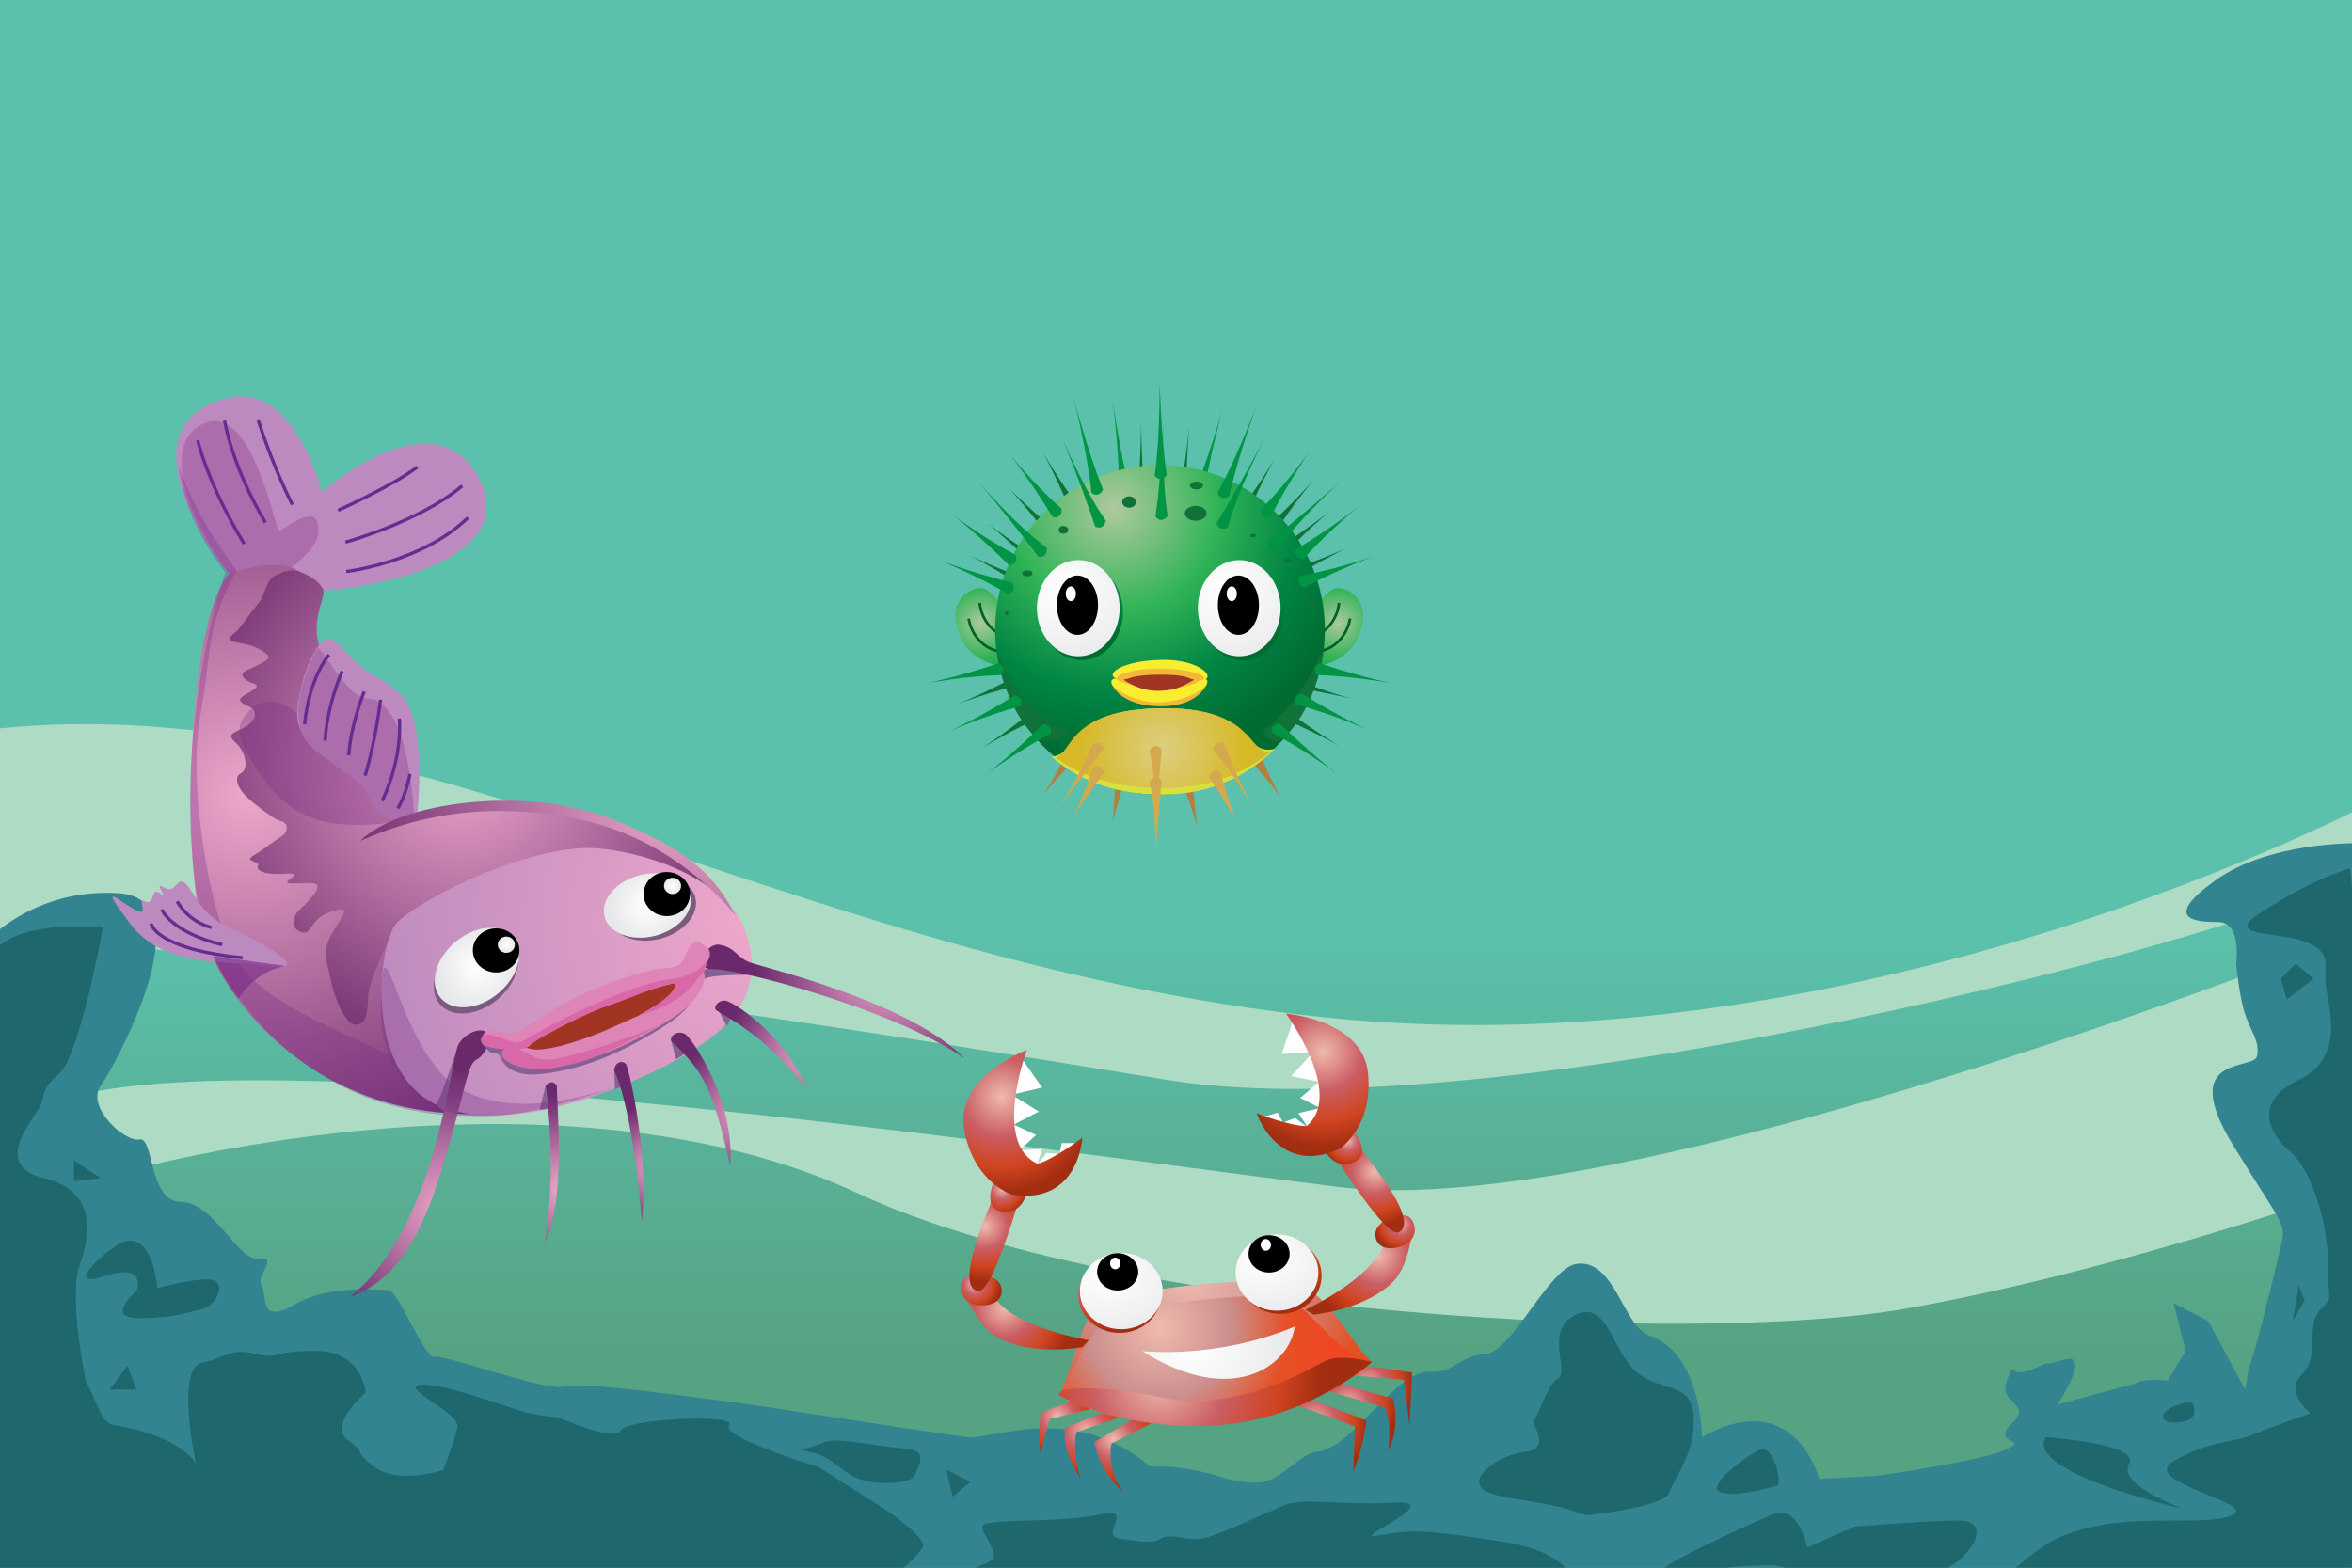 <?xml version="1.0" encoding="iso-8859-1"?>
<!-- Generator: Adobe Illustrator 16.0.0, SVG Export Plug-In . SVG Version: 6.00 Build 0)  -->
<!DOCTYPE svg PUBLIC "-//W3C//DTD SVG 1.1//EN" "http://www.w3.org/Graphics/SVG/1.1/DTD/svg11.dtd">
<svg version="1.1" xmlns="http://www.w3.org/2000/svg" xmlns:xlink="http://www.w3.org/1999/xlink" x="0px" y="0px" width="1440px"
	 height="960px" viewBox="0 0 1440 960" enable-background="new 0 0 1440 960" xml:space="preserve">
<rect x="0" y="0" width="1440" height="960" fill="#333333" stroke="none"/>
<g id="SEA">
	<linearGradient id="SVGID_1_" gradientUnits="userSpaceOnUse" x1="720.019" y1="572.829" x2="720.019" y2="824.854">
		<stop  offset="0" style="stop-color:#5BC0AC"/>
		<stop  offset="1" style="stop-color:#56A384"/>
	</linearGradient>
	<rect x="-1.692" y="-0.586" fill="url(#SVGID_1_)" width="1443.423" height="966.393"/>
	<path fill="#AEDBC3" d="M-22.219,588.352c92.997-30.999,525.162,38.292,736.683,72.938
		c211.522,34.645,723.008-102.115,747.623-136.76c24.613-34.646-7.295-34.646-7.295-34.646s-311.813,167.758-643.685,133.114
		c-331.87-34.646-568.925-209.7-827.856-175.053C-275.681,482.589-22.219,588.352-22.219,588.352z"/>
	<path fill="#AEDBC3" d="M-7.63,743.347c123.996-47.412,368.34-89.352,532.453-12.765c164.112,76.585,514.219,92.996,640.038,71.115
		c125.819-21.882,266.228-71.115,266.228-71.115V575.586c0,0-433.988,173.231-610.863,151.35S118.188,626.639,23.368,679.523
		C-71.452,732.406-7.63,743.347-7.63,743.347z"/>
</g>
<g id="CORAL__x2F__ROCKS">
	<path fill="#338491" d="M1443.001,516.333c0,0-53.854-0.921-86.677,22.781c-32.822,23.706-12.768,25.53,1.822,25.53
		c14.589,0,10.94,25.528,10.94,25.528s1.822,20.057,5.471,30.997c3.648,10.942,9.118,16.412,7.294,25.531
		c-1.824,9.116-49.23-1.824-14.587,54.704c34.646,56.525,32.823,45.585,27.353,69.291s-12.766,51.058-12.766,51.058l-5.47,18.232
		l-1.824,10.941L1352,809l-21.206-10.951l7.294,29.176l-10.94,18.233c0,0-14.587-1.822-20.057,1.824l-47.412,12.765
		c0,0,21.884-32.822,3.648-27.352s-1.824-1.821-18.235,5.471c-16.412,7.292-10.941-7.299-16.412,7.292
		c-5.47,14.589,15.812,13.366,3.646,25.529c-14.587,14.587,10.941,9.12-3.646,16.412c-14.586,7.292-80.23,16.411-80.23,16.411
		l-34.647,1.821c0,0-14.802-57.632-71.802-25.632c0,0,0-51-32-62c-16.359-5.623-21.295-47.646-45-44
		c-16.594,2.553-39.662,53.827-55,55c-16.611,1.271-20.323,12.095-34,11c-21.5-1.721-47.422,47.146-70,49
		c-9.968,0.818-21.344,17.844-35.016,18.768c-21.021,1.42-30.792-10.352-66.984-9.768c-47-40-97.122-16.07-111.711-17.896
		C577.702,878.279,531,871,531,871s-65.414-10.176-80-12c-14.587-1.825-96.881-13.646-106-10c-9.12,3.646-73.64-19.95-79.111-18.129
		C260.418,832.693,243.47,790,238,790s-36.119-3.763-58,9c-21.882,12.763-16.225-6.422-19.874-11.893
		c-3.646-5.471,10.943-18.235-1.822-16.411s-27.352-34.646-47.412-34.646c-20.058,0-16.412-40.115-25.528-38.293
		c-9.116,1.824-32.822-20.055-23.705-32.823C70.778,652.171,125.882,550.646,73,547c-52.881-3.646-83,31-83,31
		s13.309,68.701,7.839,75.993c-5.471,7.295,0,311.813,0,311.813h1438.717L1443.001,516.333z"/>
	<path fill="#1D676D" d="M-5.807,612.054C-26,558,63,568,63,568s-14.104,78.701-26.869,89.642
		c-12.764,10.94-7.293,12.763-12.764,21.882c-5.471,9.117-27.351,34.645,3.647,41.938c30.998,7.296,29.176,32.82,21.882,52.88
		c-7.295,20.061,3.646,71.116,3.646,71.116c9.118,18.234,9.252,25.788,18.235,27.352c41.939,7.294,49.233,23.706,49.233,23.706
		s-12.765-58.354,3.646-62c16.412-3.645,16.412-9.118,32.823-5.47c16.411,3.649,7.295-1.821,36.468-1.821
		c29.177,0,31.001,25.528,31.001,25.528s-23.703,20.059-10.941,29.177c12.763,9.115,1.824,5.47,16.412,16.41
		c14.586,10.941,41.938,1.822,41.938,1.822S278.178,883.116,280,874c1.821-9.116-35.765-24.176-23-26
		c12.766-1.825,57.708,15.176,65,17c7.292,1.825,20,3,20,3s34.354,15.291,38,8c3.646-7.293,71.882-10.485,66.412-3.19
		c-5.471,7.294,54.704,25.53,54.704,25.53l40.117,25.527c0,0,27.353,18.236,23.703,23.706c-3.646,5.471-20.057,23.703-30.998,20.058
		c-10.94-3.646-536.1-1.824-536.1-1.824L-5.807,612.054z"/>
	<path fill="#1D676D" d="M78.072,759.755c-9.062,1.007-41.94,30.999-14.588,21.882c27.352-9.116,20.059,9.117,20.059,9.117
		s-20.059,16.41,1.823,16.41s29.176-3.648,38.292-5.47c9.117-1.821,16.412-18.232,3.646-18.232c-12.762,0-30.998,5.47-30.998,5.47
		S94.481,757.931,78.072,759.755z"/>
	<polygon fill="#1D676D" points="45.249,710.521 45.249,723.287 61.661,721.462 	"/>
	<polygon fill="#1D676D" points="78.072,836.34 67.131,850.928 83.542,850.928 	"/>
	<path fill="#1D676D" d="M1084.625,927.514c-34.351,15.268-87.523,40.12-61.996,36.471c25.528-3.648,47.407-5.47,61.996-5.47
		c14.59,0,21.376,15.131,52.375,11.485c30.997-3.646,31.503,1.276,51.562-7.84c20.061-9.116,30.999-30.998,10.941-30.998
		s-63.819,3.646-63.819,3.646l-29.177,12.766C1106.508,947.573,1101.037,920.219,1084.625,927.514z"/>
	<path fill="#1D676D" d="M1219.564,971.276c23.703-16.41,29.174-29.173,61.995-36.469c32.823-7.294,71.119-0.002,85.705-7.294
		c14.587-7.293-58.353-20.06-36.471-32.822c21.882-12.762,36.469-10.941,49.233-16.412c12.766-5.47,34.647-12.762,34.647-12.762
		s-16.411-12.765-5.471-23.706c10.94-10.94,3.646-27.35,9.116-36.469c5.471-9.118,9.119-5.47,7.295-18.235s1.822-7.292-1.824-30.998
		c-3.646-23.707-12.766-43.764-21.881-51.059c-9.117-7.294-25.531-29.177,5.47-43.763c31-14.587,16.411-49.234,16.411-60.175
		s0-10.94,0-10.94s0,25.527,0,0c0-25.528-71.112-10.944-40.115-30.998c30.999-20.061,49.234-25.53,54.704-27.353
		c5.472-1.824,7.292,437.633,7.292,437.633L1219.564,971.276z"/>
	<path fill="#1D676D" d="M1252.387,880.104c0,0,58.348,3.646,51.056,16.412s32.821,27.352,32.821,27.352
		S1239.624,901.986,1252.387,880.104z"/>
	<path fill="#1D676D" d="M1341.734,858.223c-21.881,3.646-21.879,14.589-7.292,12.765
		C1349.03,869.163,1341.734,858.223,1341.734,858.223z"/>
	<polygon fill="#1D676D" points="1407.38,787.107 1403.734,808.989 1411.028,796.225 	"/>
	<polygon fill="#1D676D" points="1396.439,599.289 1400.088,612.054 1416.499,599.289 1405.559,590.173 	"/>
	<path fill="#1D676D" d="M973.396,969.455c-18.236-3.648-9.117-18.237-54.705-25.531c-45.587-7.291-54.707-7.291-74.764-3.645
		c-20.057,3.645,43.766-21.88,9.119-20.059c-34.646,1.822-54.704-3.648-67.47,1.822c-12.765,5.471-40.117,18.239-49.233,20.061
		c-9.116,1.82-20.057-3.646-25.528,0c-5.47,3.646-12.768,1.824-25.53,0s10.943-20.061-12.762-14.59
		c-23.706,5.47-71.115,1.824-71.115,7.294c0,5.472,12.762,18.236,3.646,21.883c-9.117,3.646-45.588,20.057-45.588,20.057
		L973.396,969.455z"/>
	<polygon fill="#1D676D" points="579.526,900.162 583.172,916.572 594.113,907.456 	"/>
	<path fill="#1D676D" d="M505,883c-15.733,6.743-21,3-6,7s18,17,39,18s22-4,23-7s8-13-7-14S512,880,505,883z"/>
	<path fill="#1D676D" d="M971,928c-24-10-54-9-63-16s9-21,26-23s2-19,5-20s8-21,15-25s-9-30,11-39s22,24,38,36s33,5,34,27
		s-12,37-15,46S971,928,971,928z"/>
	<path fill="#1D676D" d="M1077,888c-5.872,2.349-35,23-23,26s31-4,34-4S1087,884,1077,888z"/>
</g>
<g id="PABLO">
	<g>
		<path fill="#107139" d="M627.369,411.188c-20.905,11.749-41.358,20.142-41.358,20.142s20.248-8.047,44.271-13.305
			C630.281,418.025,633.579,413.245,627.369,411.188z"/>
		<path fill="#107139" d="M637.663,430.899c-18.319,15.475-36.829,27.564-36.829,27.564s18.372-11.712,40.976-21.399
			C641.81,437.064,644.149,431.751,637.663,430.899z"/>
		<path fill="#107139" d="M778.672,437.109c22.238,8.97,41.576,19.686,41.576,19.686s-18.939-10.773-38.062-26.234
			C782.186,430.561,776.393,430.974,778.672,437.109z"/>
		<path fill="#107139" d="M782.844,419.655c23.795,2.968,45.236,8.373,45.236,8.373s-21.07-5.562-43.518-15.604
			C784.562,412.424,779.07,414.309,782.844,419.655z"/>
		<path fill="#B27F3E" d="M654.608,458.123c-10.72,21.453-15.622,27.988-15.622,27.988s4.927-6.14,21.863-23.958
			C660.849,462.153,660.906,456.349,654.608,458.123z"/>
		<path fill="#B27F3E" d="M682.754,472.308c-0.27,23.977-1.824,31.997-1.824,31.997s1.75-7.673,9.198-31.102
			C690.128,473.203,687.641,467.958,682.754,472.308z"/>
		<path fill="#B27F3E" d="M722.668,476.678c8.857,22.285,10.465,30.293,10.465,30.293s-1.295-7.766-3.303-32.266
			C729.83,474.705,725.537,470.798,722.668,476.678z"/>
		<path fill="#B27F3E" d="M764.002,463.872c15.957,17.897,20.215,24.87,20.215,24.87s-3.877-6.847-14.162-29.177
			C770.055,459.565,764.68,457.365,764.002,463.872z"/>
		<path fill="#107139" d="M760.648,322.503c8.879-22.277,19.822-41.641,19.822-41.641s-11.002,18.969-26.383,38.151
			C754.088,319.013,754.525,324.803,760.648,322.503z"/>
		<path fill="#107139" d="M777.344,331.035c12.752-20.311,27.008-37.385,27.008-37.385s-14.244,16.674-32.83,32.768
			C771.521,326.418,770.908,332.193,777.344,331.035z"/>
		<path fill="#107139" d="M781.137,344.869c16.131-17.745,33.176-32.037,33.176-32.037s-16.961,13.901-38.096,26.464
			C776.217,339.296,774.594,344.873,781.137,344.869z"/>
		<path fill="#107139" d="M784.844,358.109c20.057-13.149,40.133-22.725,40.133-22.725s-19.896,9.219-43.502,16.1
			C781.475,351.484,778.508,356.478,784.844,358.109z"/>
		<path fill="#107139" d="M664.028,314.698c-14.998-18.715-25.523-37.867-25.523-37.867s10.155,19.006,19.25,41.851
			C657.755,318.682,663.006,321.161,664.028,314.698z"/>
		<path fill="#107139" d="M651.104,328.329c-19.196-14.375-34.176-30.289-34.176-30.289s14.582,15.864,29.098,35.714
			C646.026,333.754,651.731,334.841,651.104,328.329z"/>
		<path fill="#107139" d="M642.482,345.552c-20.98-11.617-37.992-25.336-37.992-25.336s16.61,13.724,33.703,31.404
			C638.193,351.62,643.992,351.918,642.482,345.552z"/>
		<path fill="#107139" d="M636.095,356.861c-22.94-6.991-42.437-16.865-42.437-16.865s19.106,9.961,39.506,23.693
			C633.164,363.689,638.898,362.773,636.095,356.861z"/>
		<path fill="#009444" d="M736.059,308.042c3.293-23.756,12.574-57.776,12.574-57.776s-9.434,33.65-19.779,55.957
			C728.854,306.223,730.66,311.74,736.059,308.042z"/>
		<path fill="#107139" d="M726.172,319.415c-1.029-23.959,1.988-59.094,1.988-59.094s-3.232,34.798-9.401,58.6
			C718.759,318.921,721.525,324.023,726.172,319.415z"/>
		<path fill="#009444" d="M692.366,302.947c-6.315-23.136-11.16-58.066-11.16-58.066s4.559,34.651,3.819,59.227
			C685.026,304.108,688.858,308.471,692.366,302.947z"/>
		<path fill="#107139" d="M702.103,316.496c-3.232-23.763-3.465-59.028-3.465-59.028s-0.012,34.95-3.962,59.218
			C694.675,316.687,697.902,321.512,702.103,316.496z"/>
		<radialGradient id="SVGID_2_" cx="600.504" cy="381.506" r="52.326" gradientUnits="userSpaceOnUse">
			<stop  offset="8.370500e-04" style="stop-color:#AEC99D"/>
			<stop  offset="0.406" style="stop-color:#31B457"/>
			<stop  offset="0.97" style="stop-color:#008042"/>
		</radialGradient>
		<path fill="url(#SVGID_2_)" d="M620.988,405.156c-8.598,6.447-27.163-1.198-33.155-15.58
			c-8.698-20.871,4.793-28.762,11.983-29.561c7.19-0.799,17.576,16.778,17.576,16.778S630.575,397.965,620.988,405.156z"/>
		<path fill="none" stroke="#006028" stroke-width="1.598" stroke-miterlimit="10" d="M599.817,369.203
			c0,0,0.799,16.778,18.375,21.571"/>
		<path fill="none" stroke="#006028" stroke-width="1.598" stroke-miterlimit="10" d="M593.026,378.792
			c0,0,2.397,19.573,23.568,20.771"/>
		
			<radialGradient id="SVGID_3_" cx="615.069" cy="381.506" r="52.326" gradientTransform="matrix(-1 0 0 1 1434.169 0)" gradientUnits="userSpaceOnUse">
			<stop  offset="8.370500e-04" style="stop-color:#AEC99D"/>
			<stop  offset="0.406" style="stop-color:#31B457"/>
			<stop  offset="0.97" style="stop-color:#008042"/>
		</radialGradient>
		<path fill="url(#SVGID_3_)" d="M798.615,405.156c8.598,6.447,27.164-1.198,33.154-15.58c8.699-20.871-4.793-28.762-11.982-29.561
			c-7.191-0.799-17.576,16.778-17.576,16.778S789.029,397.965,798.615,405.156z"/>
		<path fill="none" stroke="#006028" stroke-width="1.598" stroke-miterlimit="10" d="M819.787,369.203
			c0,0-0.799,16.778-18.375,21.571"/>
		<path fill="none" stroke="#006028" stroke-width="1.598" stroke-miterlimit="10" d="M826.578,378.792
			c0,0-2.398,19.573-23.568,20.771"/>
		<radialGradient id="SVGID_4_" cx="682.161" cy="311.397" r="155.854" gradientUnits="userSpaceOnUse">
			<stop  offset="8.370500e-04" style="stop-color:#AEC99D"/>
			<stop  offset="0.406" style="stop-color:#31B457"/>
			<stop  offset="0.726" style="stop-color:#008544"/>
			<stop  offset="1" style="stop-color:#006A30"/>
		</radialGradient>
		<circle fill="url(#SVGID_4_)" cx="710.199" cy="385.714" r="100.929"/>
		
			<radialGradient id="SVGID_5_" cx="653.148" cy="349.607" r="43.172" gradientTransform="matrix(1 0 0 0.872 0 59.462)" gradientUnits="userSpaceOnUse">
			<stop  offset="8.370500e-04" style="stop-color:#AEC99D"/>
			<stop  offset="0.406" style="stop-color:#31B457"/>
			<stop  offset="0.726" style="stop-color:#008544"/>
			<stop  offset="1" style="stop-color:#006A30"/>
		</radialGradient>
		<ellipse fill="url(#SVGID_5_)" cx="662.171" cy="374.822" rx="25.339" ry="29.453"/>
		
			<radialGradient id="SVGID_6_" cx="651.15" cy="346.857" r="57.705" gradientTransform="matrix(1 0 0 0.872 0 59.462)" gradientUnits="userSpaceOnUse">
			<stop  offset="0" style="stop-color:#FFFFFF"/>
			<stop  offset="1" style="stop-color:#E6E7E8"/>
		</radialGradient>
		<ellipse fill="url(#SVGID_6_)" cx="660.174" cy="372.426" rx="25.339" ry="29.452"/>
		<path d="M672.25,370.603c0,10.037-5.633,18.175-12.583,18.175c-6.946,0-12.583-8.138-12.583-18.175
			c0-10.039,5.636-18.176,12.583-18.176C666.617,352.427,672.25,360.563,672.25,370.603z"/>
		<ellipse fill="#FFFFFF" cx="655.607" cy="363.611" rx="3.134" ry="4.527"/>
		
			<radialGradient id="SVGID_7_" cx="751.679" cy="349.607" r="43.172" gradientTransform="matrix(1 0 0 0.872 0 59.462)" gradientUnits="userSpaceOnUse">
			<stop  offset="8.370500e-04" style="stop-color:#AEC99D"/>
			<stop  offset="0.406" style="stop-color:#31B457"/>
			<stop  offset="0.726" style="stop-color:#008544"/>
			<stop  offset="1" style="stop-color:#006A30"/>
		</radialGradient>
		<path fill="url(#SVGID_7_)" d="M786.041,374.822c0,16.269-11.344,29.453-25.336,29.453c-13.998,0-25.342-13.185-25.342-29.453
			c0-16.266,11.344-29.453,25.342-29.453C774.697,345.369,786.041,358.557,786.041,374.822z"/>
		
			<radialGradient id="SVGID_8_" cx="749.683" cy="346.857" r="57.704" gradientTransform="matrix(1 0 0 0.872 0 59.462)" gradientUnits="userSpaceOnUse">
			<stop  offset="0" style="stop-color:#FFFFFF"/>
			<stop  offset="1" style="stop-color:#E6E7E8"/>
		</radialGradient>
		<ellipse fill="url(#SVGID_8_)" cx="758.706" cy="372.426" rx="25.339" ry="29.452"/>
		<ellipse cx="758.2" cy="370.603" rx="12.583" ry="18.175"/>
		<ellipse fill="#FFFFFF" cx="754.14" cy="363.611" rx="3.136" ry="4.527"/>
		<path fill="#A13422" d="M734.701,419.271l-0.799-6.126l-24.767-4.794l-22.104,5.059c0,0-4.26,5.327-3.196,5.327
			c1.065,0,26.365,10.121,26.365,10.121L734.701,419.271z"/>
		<path fill="#F9ED32" d="M681.44,412.346c-1.169,2.802,2.927,4.263,8.254,3.196c5.327-1.065,11.452-4.795,24.501-3.729
			c13.049,1.067,17.309,6.659,23.434,4.262c6.127-2.396-4.793-11.983-24.499-11.983S682.771,409.149,681.44,412.346z"/>
		<path fill="#F9ED32" d="M685.168,415.542c3.169,0.414,11.717,8.257,25.832,7.458c14.111-0.799,15.18-5.593,23.434-7.189
			c8.254-1.599,4.385,5.364-0.799,8.788c-13.316,8.787-36.217,7.724-46.072,1.063C677.71,419.006,679.043,414.743,685.168,415.542z"
			/>
		<path fill="#F1B937" d="M683.836,415.275c1.019,0.918,3.762,1.53,8.555-0.334c4.793-1.861,27.525-2.867,34.854,0
			c6.891,2.697,9.82,1.699,10.086,0.101c0.266-1.598-10.352-5.893-28.727-5.626C690.229,409.684,682.804,414.344,683.836,415.275z"
			/>
		<path fill="#F1B937" d="M685.101,414.443c0,0-1.997,0.898-1.498,1.697s12.284,4.594,12.284,4.594s-7.89-3.396-7.79-4.894
			C688.196,414.344,685.101,414.443,685.101,414.443z"/>
		<path fill="#F1B937" d="M732.236,415.542c0,0-6.391,4.294-10.584,5.492C727.043,420.534,739.127,416.641,732.236,415.542z"/>
		<path fill="#F1B937" d="M681.606,420.634c0,0,12.889,10.374,28.76,9.389c22.47-1.398,28.562-11.285,28.562-11.285
			s-4.793,13.781-28.162,13.781C687.397,432.519,681.606,420.634,681.606,420.634z"/>
		<path fill="#D8E040" d="M710.466,433.717c57.922-0.998,49.534,29.491,70.016,24.929c-14.93,14.759-37.689,27.999-68.818,27.999
			c-32.206,0-53.879-10.923-67.751-23.162C663.596,460.012,652.545,434.715,710.466,433.717z"/>
		<path fill="#107139" d="M610.602,398.365c0,0,3.595,37.549,26.764,55.524c11.584,0.399,17.976-5.992,17.976-5.992
			S625.382,441.906,610.602,398.365z"/>
		<path fill="#107139" d="M774.379,446.698c0,0,18.375-11.184,35.553-48.333c-1.598,19.174-11.584,43.541-25.965,55.125
			C769.986,453.49,774.379,446.698,774.379,446.698z"/>
		<radialGradient id="SVGID_9_" cx="711.819" cy="458.17" r="49.639" gradientUnits="userSpaceOnUse">
			<stop  offset="0" style="stop-color:#DCCE80"/>
			<stop  offset="1" style="stop-color:#D7B928"/>
		</radialGradient>
		<path fill="url(#SVGID_9_)" d="M710.466,433.717c57.922-0.998,53.264,27.894,67.147,26.785
			c-14.797,12.402-36.414,22.147-65.55,22.147c-30.721,0-52-8.519-66.039-18.911C656.674,462.143,652.545,434.715,710.466,433.717z"
			/>
		<path fill="#009444" d="M640.799,335.512c-19.23-14.33-41.529-40.15-41.529-40.15s21.903,25.773,36.464,45.588
			C635.733,340.95,641.438,342.023,640.799,335.512z"/>
		<path fill="#009444" d="M650.003,311.652c-17.901-15.959-31.466-33.094-31.466-33.094s13.174,17.054,25.944,38.067
			C644.481,316.625,650.072,318.195,650.003,311.652z"/>
		<path fill="#009444" d="M621.883,339.88c-21.189-11.233-38.449-24.64-38.449-24.64s16.86,13.422,34.27,30.785
			C617.705,346.024,623.509,346.216,621.883,339.88z"/>
		<path fill="#009444" d="M619.721,356.783c-23.311-5.628-44.004-13.41-44.004-13.41s20.31,7.895,41.482,20.4
			C617.199,363.773,622.87,362.52,619.721,356.783z"/>
		<path fill="#009444" d="M621.441,425.747c-20.288,12.782-40.296,22.19-40.296,22.19s19.82-9.053,43.547-15.51
			C624.692,432.428,627.748,427.487,621.441,425.747z"/>
		<path fill="#009444" d="M611.563,406.092c-22.672,7.808-44.3,12.393-44.3,12.393s21.365-4.282,45.939-5.144
			C613.202,413.341,617.305,409.232,611.563,406.092z"/>
		<path fill="#009444" d="M638.542,443.532c-16.996,16.916-34.456,30.478-34.456,30.478s17.354-13.174,39.092-24.671
			C643.179,449.339,645.077,443.85,638.542,443.532z"/>
		<path fill="#009444" d="M796.973,424.68c20.289,12.786,40.297,22.191,40.297,22.191s-19.82-9.054-43.549-15.511
			C793.721,431.36,790.666,426.424,796.973,424.68z"/>
		<path fill="#009444" d="M807.916,406.092c22.674,7.808,44.301,12.393,44.301,12.393s-21.363-4.282-45.939-5.144
			C806.277,413.341,802.176,409.232,807.916,406.092z"/>
		<path fill="#009444" d="M783.6,442.997c16.998,16.919,34.459,30.478,34.459,30.478s-17.357-13.172-39.096-24.67
			C778.963,448.805,777.066,443.315,783.6,442.997z"/>
		<path fill="#009444" d="M798.656,359.617c21.252-11.11,41.953-18.876,41.953-18.876s-20.486,7.429-44.656,11.955
			C795.953,352.696,792.512,357.373,798.656,359.617z"/>
		<path fill="#009444" d="M714.871,316.054c-3.608-23.708-2.807-56.302-2.807-56.302s-1.053,32.283-4.617,56.611
			C707.447,316.363,710.75,321.138,714.871,316.054z"/>
		<path fill="#009444" d="M714.339,291.021c-3.611-23.708-4.404-58.965-4.404-58.965s0.544,34.946-3.02,59.274
			C706.915,291.33,710.218,296.105,714.339,291.021z"/>
		<path fill="#009444" d="M675.314,299.699c-9.065-22.202-18.102-56.289-18.102-56.289s8.719,33.845,10.957,58.33
			C668.169,301.739,672.499,305.606,675.314,299.699z"/>
		<path fill="#009444" d="M752.492,303.94c5.188-23.414,17.17-56.582,17.17-56.582s-12.104,32.787-24.205,54.191
			C745.457,301.549,746.816,307.193,752.492,303.94z"/>
		<path fill="#009444" d="M781.607,337.151c13.895-19.547,39.205-42.42,39.205-42.42s-25.273,22.478-44.754,37.479
			C776.059,332.209,775.111,337.938,781.607,337.151z"/>
		<path fill="#009444" d="M778.002,316.457c10.873-21.375,23.541-39.66,23.541-39.66s-12.689,17.886-29.756,35.586
			C771.787,312.383,771.691,318.189,778.002,316.457z"/>
		<path fill="#009444" d="M798.047,342.094c16.275-17.615,33.436-31.768,33.436-31.768s-17.072,13.764-38.307,26.156
			C793.176,336.482,791.506,342.046,798.047,342.094z"/>
		<path fill="#009444" d="M751.773,322.963c6.193-23.168,21.926-53.439,21.926-53.439s-15.838,29.888-28.855,50.747
			C744.844,320.271,745.959,325.969,751.773,322.963z"/>
		<path fill="#009444" d="M677.002,318.861c-13.778-19.63-26.876-51.132-26.876-51.132s12.736,31.335,20.362,54.71
			C670.488,322.439,675.571,325.247,677.002,318.861z"/>
		<path fill="#D4A94E" d="M703.79,459.484c4.907,23.475,3.481,47.398,3.481,47.398s1.695-23.628,3.914-48.112
			C711.185,458.771,707.624,454.183,703.79,459.484z"/>
		<path fill="#D4A94E" d="M703.79,478.658c4.907,23.475,3.481,47.398,3.481,47.398s1.695-23.628,3.914-48.112
			C711.185,477.944,707.624,473.356,703.79,478.658z"/>
		<path fill="#D4A94E" d="M669.026,455.554c-8.704,22.343-22.473,41.208-22.473,41.208s13.831-18.471,29.057-37.772
			C675.61,458.989,675.133,453.203,669.026,455.554z"/>
		<path fill="#D4A94E" d="M742.912,458.951c14.885,18.806,24.014,35.683,24.014,35.683s-8.762-16.733-17.719-39.627
			C749.207,455.007,743.973,452.494,742.912,458.951z"/>
		<path fill="#D4A94E" d="M740.504,476.162c13.129,20.069,16.303,27.594,16.303,27.594s-2.818-7.35-9.676-30.954
			C747.131,472.802,742.143,469.826,740.504,476.162z"/>
		<path fill="#D4A94E" d="M669.189,469.803c-7.67,22.719-11.628,29.865-11.628,29.865s4.037-6.757,18.364-26.732
			C675.926,472.936,675.183,467.174,669.189,469.803z"/>
		<ellipse fill="#107139" cx="691.292" cy="307.422" rx="4.261" ry="3.461"/>
		<ellipse fill="#107139" cx="732.038" cy="314.346" rx="6.657" ry="4.527"/>
		<ellipse fill="#107139" cx="767.189" cy="327.927" rx="1.863" ry="1.066"/>
		<ellipse fill="#107139" cx="732.571" cy="297.302" rx="3.995" ry="2.397"/>
		<ellipse fill="#107139" cx="651.08" cy="324.465" rx="2.929" ry="2.396"/>
		<ellipse fill="#107139" cx="628.977" cy="351.096" rx="3.196" ry="1.865"/>
		<ellipse fill="#107139" cx="616.262" cy="375.528" rx="1.131" ry="1.266"/>
		<ellipse fill="#107139" cx="803.407" cy="368.672" rx="1.864" ry="2.396"/>
		<ellipse fill="#107139" cx="788.493" cy="343.106" rx="1.864" ry="1.332"/>
	</g>
</g>
<g id="CHRIS">
	<g>
		<radialGradient id="SVGID_10_" cx="647.432" cy="867.398" r="24.845" gradientUnits="userSpaceOnUse">
			<stop  offset="8.370500e-04" style="stop-color:#EFBAAD"/>
			<stop  offset="0.406" style="stop-color:#CA5E64"/>
			<stop  offset="0.726" style="stop-color:#D04421"/>
			<stop  offset="1" style="stop-color:#A22D10"/>
		</radialGradient>
		<path fill="url(#SVGID_10_)" d="M663,856.5c0,0-11,2.5-25.5,8.5c-2.5,9-0.5,25.5-0.5,25.5l5.5-21.5l28.5-7L663,856.5z"/>
		<radialGradient id="SVGID_11_" cx="664.57" cy="876.122" r="29.726" gradientUnits="userSpaceOnUse">
			<stop  offset="8.370500e-04" style="stop-color:#EFBAAD"/>
			<stop  offset="0.406" style="stop-color:#CA5E64"/>
			<stop  offset="0.726" style="stop-color:#D04421"/>
			<stop  offset="1" style="stop-color:#A22D10"/>
		</radialGradient>
		<path fill="url(#SVGID_11_)" d="M681,862.5l-29,12c0,0-2.5,13.5,9.5,30.5c-5.5-17.5-2.5-28-2.5-28l32.5-11L681,862.5z"/>
		<radialGradient id="SVGID_12_" cx="681.59" cy="881.225" r="30.464" gradientUnits="userSpaceOnUse">
			<stop  offset="8.370500e-04" style="stop-color:#EFBAAD"/>
			<stop  offset="0.406" style="stop-color:#CA5E64"/>
			<stop  offset="0.726" style="stop-color:#D04421"/>
			<stop  offset="1" style="stop-color:#A22D10"/>
		</radialGradient>
		<path fill="url(#SVGID_12_)" d="M699,866l-29,17c0,0,2.5,17,17.5,30.5c-10.5-14.5-7-29.5-7-29.5l25.5-13L699,866z"/>
		<radialGradient id="SVGID_13_" cx="804.631" cy="870.923" r="33.249" gradientUnits="userSpaceOnUse">
			<stop  offset="8.370500e-04" style="stop-color:#EFBAAD"/>
			<stop  offset="0.406" style="stop-color:#CA5E64"/>
			<stop  offset="0.726" style="stop-color:#D04421"/>
			<stop  offset="1" style="stop-color:#A22D10"/>
		</radialGradient>
		<path fill="url(#SVGID_13_)" d="M789.5,859.5c1.5-0.5,40,14,40,14l-1,28c0,0,6.5-16.5,8-31.5c-11-5-36.5-13.5-36.5-13.5
			L789.5,859.5z"/>
		<radialGradient id="SVGID_14_" cx="825.631" cy="860.142" r="30.115" gradientUnits="userSpaceOnUse">
			<stop  offset="8.370500e-04" style="stop-color:#EFBAAD"/>
			<stop  offset="0.406" style="stop-color:#CA5E64"/>
			<stop  offset="0.726" style="stop-color:#D04421"/>
			<stop  offset="1" style="stop-color:#A22D10"/>
		</radialGradient>
		<path fill="url(#SVGID_14_)" d="M812,851.5l36,10.5c0,0,4,7,2,26c7.5-13.5,3-31.5,3-31.5l-34-9.5L812,851.5z"/>
		<radialGradient id="SVGID_15_" cx="837.372" cy="848.127" r="27.707" gradientUnits="userSpaceOnUse">
			<stop  offset="8.370500e-04" style="stop-color:#EFBAAD"/>
			<stop  offset="0.406" style="stop-color:#CA5E64"/>
			<stop  offset="0.726" style="stop-color:#D04421"/>
			<stop  offset="1" style="stop-color:#A22D10"/>
		</radialGradient>
		<path fill="url(#SVGID_15_)" d="M826,842l33.5,3l3.5,28l1.5-32.5c0,0-17-3-31-4S826,842,826,842z"/>
		<radialGradient id="SVGID_16_" cx="710.264" cy="813.28" r="107.376" gradientUnits="userSpaceOnUse">
			<stop  offset="8.370500e-04" style="stop-color:#EFBAAD"/>
			<stop  offset="0.406" style="stop-color:#CB8F8D"/>
			<stop  offset="0.726" style="stop-color:#E65025"/>
			<stop  offset="1" style="stop-color:#EF4623"/>
		</radialGradient>
		<path fill="url(#SVGID_16_)" d="M673.333,799.667c-9.802,4.005-18.667,43.666-24.667,55c60,30.666,140,20.666,191.333-20.667
			c-10.333-4-26.666-41.333-45.333-46C769.312,781.661,704.333,787,673.333,799.667z"/>
		<radialGradient id="SVGID_17_" cx="727.25" cy="781.25" r="151.411" gradientUnits="userSpaceOnUse">
			<stop  offset="8.370500e-04" style="stop-color:#EFBAAD"/>
			<stop  offset="0.406" style="stop-color:#CB8F8D"/>
			<stop  offset="0.726" style="stop-color:#E65025"/>
			<stop  offset="1" style="stop-color:#EF4623"/>
		</radialGradient>
		<path fill="url(#SVGID_17_)" d="M648.667,854.667c0,0,9.44-21.648,23.333-41c9.333-13,40-15,67-18s49.333-3.333,61,8
			s28,30.666,40,30.333c-11.667-9.333-24.333-38-42-46s-116.667,0-128.333,14.667S656,844.667,648.667,854.667z"/>
		<radialGradient id="SVGID_18_" cx="729.382" cy="822.6" r="67.342" gradientUnits="userSpaceOnUse">
			<stop  offset="0" style="stop-color:#FFFFFF"/>
			<stop  offset="1" style="stop-color:#E6E7E8"/>
		</radialGradient>
		<path fill="url(#SVGID_18_)" d="M699.333,827.333c0,0,45,5.334,93.333-15C789.667,836.333,754.334,862.333,699.333,827.333z"/>
		<g>
			
				<radialGradient id="SVGID_19_" cx="774.791" cy="842.194" r="43.17" gradientTransform="matrix(1 0 0 0.692 0 190.249)" gradientUnits="userSpaceOnUse">
				<stop  offset="8.370500e-04" style="stop-color:#EFBAAD"/>
				<stop  offset="0.406" style="stop-color:#CA5E64"/>
				<stop  offset="0.726" style="stop-color:#D04421"/>
				<stop  offset="1" style="stop-color:#A22D10"/>
			</radialGradient>
			<path fill="url(#SVGID_19_)" d="M809.153,781.183c0,12.907-11.344,23.367-25.336,23.367c-13.998,0-25.341-10.46-25.341-23.367
				c0-12.904,11.343-23.367,25.341-23.367C797.81,757.815,809.153,768.278,809.153,781.183z"/>
			
				<radialGradient id="SVGID_20_" cx="772.794" cy="839.445" r="57.702" gradientTransform="matrix(1 0 0 0.692 0 190.249)" gradientUnits="userSpaceOnUse">
				<stop  offset="0" style="stop-color:#FFFFFF"/>
				<stop  offset="1" style="stop-color:#E6E7E8"/>
			</radialGradient>
			<ellipse fill="url(#SVGID_20_)" cx="781.817" cy="779.281" rx="25.339" ry="23.366"/>
			<ellipse cx="776.979" cy="767.835" rx="12.583" ry="11.419"/>
			<ellipse fill="#FFFFFF" cx="775" cy="762.333" rx="3.135" ry="3.592"/>
		</g>
		<g>
			
				<radialGradient id="SVGID_21_" cx="676.458" cy="859.062" r="43.17" gradientTransform="matrix(1 0 0 0.692 0 190.249)" gradientUnits="userSpaceOnUse">
				<stop  offset="8.370500e-04" style="stop-color:#EFBAAD"/>
				<stop  offset="0.406" style="stop-color:#CA5E64"/>
				<stop  offset="0.726" style="stop-color:#D04421"/>
				<stop  offset="1" style="stop-color:#A22D10"/>
			</radialGradient>
			<path fill="url(#SVGID_21_)" d="M710.82,792.85c0,12.907-11.344,23.367-25.336,23.367c-13.998,0-25.341-10.46-25.341-23.367
				c0-12.904,11.343-23.367,25.341-23.367C699.477,769.482,710.82,779.945,710.82,792.85z"/>
			
				<radialGradient id="SVGID_22_" cx="677.461" cy="855.83" r="57.702" gradientTransform="matrix(1 0 0 0.692 0 190.249)" gradientUnits="userSpaceOnUse">
				<stop  offset="0" style="stop-color:#FFFFFF"/>
				<stop  offset="1" style="stop-color:#E6E7E8"/>
			</radialGradient>
			<ellipse fill="url(#SVGID_22_)" cx="686.484" cy="790.615" rx="25.339" ry="23.366"/>
			<ellipse cx="684.312" cy="778.835" rx="12.583" ry="11.419"/>
			<ellipse fill="#FFFFFF" cx="682.802" cy="773.667" rx="3.135" ry="3.592"/>
		</g>
		<radialGradient id="SVGID_23_" cx="710.011" cy="844.859" r="100.171" gradientUnits="userSpaceOnUse">
			<stop  offset="8.370500e-04" style="stop-color:#EFBAAD"/>
			<stop  offset="0.406" style="stop-color:#CA5E64"/>
			<stop  offset="0.726" style="stop-color:#D04421"/>
			<stop  offset="1" style="stop-color:#A22D10"/>
		</radialGradient>
		<path fill="url(#SVGID_23_)" d="M648.667,854.667c0,0-5.667-5.917,27.083-4.167s42.25,11.25,74.5,5.75s53.25-19.25,62-23.25
			s27.75,1,27.75,1s-37.75,34.5-94,38.75S648.667,854.667,648.667,854.667z"/>
		<g>
			<path fill="#FFFFFF" d="M625.667,648.333L638,666l-18.667,4.333L636,680.666l-15.333,8L634.333,695l-10,9.333L638,703.666
				L634.667,714l6-8l8,0.666L650,700h11.333c0,0-11,17.332-25.333,17.666s-26.333-25-24.667-36S625.667,648.333,625.667,648.333z"/>
			<radialGradient id="SVGID_24_" cx="614.908" cy="800.968" r="43.395" gradientUnits="userSpaceOnUse">
				<stop  offset="8.370500e-04" style="stop-color:#EFBAAD"/>
				<stop  offset="0.406" style="stop-color:#CA5E64"/>
				<stop  offset="0.726" style="stop-color:#D04421"/>
				<stop  offset="1" style="stop-color:#A22D10"/>
			</radialGradient>
			<path fill="url(#SVGID_24_)" d="M662.667,825c-1.129,0-28.671,5.241-50-5c-10.177-4.886-15.766-14.747-22.333-27.667
				C597,795.999,597.667,796.334,606,789c7.667,23.333,60.667,31.666,60.667,31.666L662.667,825z"/>
			<radialGradient id="SVGID_25_" cx="559.667" cy="714" r="0" gradientUnits="userSpaceOnUse">
				<stop  offset="8.370500e-04" style="stop-color:#EFBAAD"/>
				<stop  offset="0.406" style="stop-color:#CB8F8D"/>
				<stop  offset="0.726" style="stop-color:#E65025"/>
				<stop  offset="1" style="stop-color:#EF4623"/>
			</radialGradient>
			<path fill="url(#SVGID_25_)" d="M559.667,714"/>
			<radialGradient id="SVGID_26_" cx="596.483" cy="786.356" r="16.007" gradientUnits="userSpaceOnUse">
				<stop  offset="8.370500e-04" style="stop-color:#EFBAAD"/>
				<stop  offset="0.406" style="stop-color:#CA5E64"/>
				<stop  offset="0.726" style="stop-color:#D04421"/>
				<stop  offset="1" style="stop-color:#A22D10"/>
			</radialGradient>
			<path fill="url(#SVGID_26_)" d="M592.667,781.666c-5.887,1.207-7.333,17.334,7.667,17.667c16.33,0.362,14.667-13,9-16
				S605.667,779,592.667,781.666z"/>
			<radialGradient id="SVGID_27_" cx="603.008" cy="751.033" r="33.427" gradientUnits="userSpaceOnUse">
				<stop  offset="8.370500e-04" style="stop-color:#EFBAAD"/>
				<stop  offset="0.406" style="stop-color:#CA5E64"/>
				<stop  offset="0.726" style="stop-color:#D04421"/>
				<stop  offset="1" style="stop-color:#A22D10"/>
			</radialGradient>
			<path fill="url(#SVGID_27_)" d="M608.667,732.333c0,0-26.228,56.346-9.667,58.333c8.333,1,24-53.333,24-53.333L608.667,732.333z"
				/>
			<radialGradient id="SVGID_28_" cx="613.567" cy="728.168" r="15.587" gradientUnits="userSpaceOnUse">
				<stop  offset="8.370500e-04" style="stop-color:#EFBAAD"/>
				<stop  offset="0.406" style="stop-color:#CA5E64"/>
				<stop  offset="0.726" style="stop-color:#D04421"/>
				<stop  offset="1" style="stop-color:#A22D10"/>
			</radialGradient>
			<path fill="url(#SVGID_28_)" d="M609.333,721.666c0,0-9,17.666,3.667,20s15.333-10.334,16-12S609.333,721.666,609.333,721.666z"
				/>
			<radialGradient id="SVGID_29_" cx="613.242" cy="671.611" r="58.902" gradientUnits="userSpaceOnUse">
				<stop  offset="8.370500e-04" style="stop-color:#EFBAAD"/>
				<stop  offset="0.406" style="stop-color:#CA5E64"/>
				<stop  offset="0.726" style="stop-color:#D04421"/>
				<stop  offset="1" style="stop-color:#A22D10"/>
			</radialGradient>
			<path fill="url(#SVGID_29_)" d="M620,731.666c0,0-23.667-6.999-29.667-39.666s38.333-49,38.333-49s-21.333,57.332,6.667,69.666
				c10.333-3,27.333-16,27.333-16S660.667,737.666,620,731.666z"/>
		</g>
		<g>
			<path fill="#FFFFFF" d="M791.684,625.043l-7.044,20.363l19.141-0.927l-13.213,14.489l16.936,3.511l-11.42,9.824l12.168,6.249
				l-13.329,3.089l6.028,9.031l-7.956-6.059l-7.515,2.825l-3.103-6.049l-10.903,3.094c0,0,15.312,13.671,29.193,10.079
				c13.881-3.591,18.509-31.238,13.902-41.365C809.964,643.07,791.684,625.043,791.684,625.043z"/>
			
				<radialGradient id="SVGID_30_" cx="946.85" cy="765.876" r="43.395" gradientTransform="matrix(-0.962 0.273 0.273 0.962 1545.483 -226.317)" gradientUnits="userSpaceOnUse">
				<stop  offset="8.370500e-04" style="stop-color:#EFBAAD"/>
				<stop  offset="0.406" style="stop-color:#CA5E64"/>
				<stop  offset="0.726" style="stop-color:#D04421"/>
				<stop  offset="1" style="stop-color:#A22D10"/>
			</radialGradient>
			<path fill="url(#SVGID_30_)" d="M804.312,805.101c1.086-0.308,29.013-2.784,46.735-18.458
				c8.457-7.479,11.142-18.491,13.934-32.713c-5.412,5.347-5.963,5.851-15.981,1.07c-1.006,24.539-49.719,47.023-49.719,47.023
				L804.312,805.101z"/>
			
				<radialGradient id="SVGID_31_" cx="928.424" cy="751.264" r="16.006" gradientTransform="matrix(-0.962 0.273 0.273 0.962 1545.483 -226.317)" gradientUnits="userSpaceOnUse">
				<stop  offset="8.370500e-04" style="stop-color:#EFBAAD"/>
				<stop  offset="0.406" style="stop-color:#CA5E64"/>
				<stop  offset="0.726" style="stop-color:#D04421"/>
				<stop  offset="1" style="stop-color:#A22D10"/>
			</radialGradient>
			<path fill="url(#SVGID_31_)" d="M859.825,744.305c5.992-0.445,11.786,14.674-2.554,19.089
				c-15.61,4.806-17.657-8.503-13.025-12.936C848.879,746.025,846.591,745.289,859.825,744.305z"/>
			
				<radialGradient id="SVGID_32_" cx="934.948" cy="715.941" r="33.426" gradientTransform="matrix(-0.962 0.273 0.273 0.962 1545.483 -226.317)" gradientUnits="userSpaceOnUse">
				<stop  offset="8.370500e-04" style="stop-color:#EFBAAD"/>
				<stop  offset="0.406" style="stop-color:#CA5E64"/>
				<stop  offset="0.726" style="stop-color:#D04421"/>
				<stop  offset="1" style="stop-color:#A22D10"/>
			</radialGradient>
			<path fill="url(#SVGID_32_)" d="M830.967,701.213c0,0,40.611,47.047,25.223,53.479c-7.744,3.237-37.647-44.756-37.647-44.756
				L830.967,701.213z"/>
			
				<radialGradient id="SVGID_33_" cx="945.507" cy="693.076" r="15.586" gradientTransform="matrix(-0.962 0.273 0.273 0.962 1545.483 -226.317)" gradientUnits="userSpaceOnUse">
				<stop  offset="8.370500e-04" style="stop-color:#EFBAAD"/>
				<stop  offset="0.406" style="stop-color:#CA5E64"/>
				<stop  offset="0.726" style="stop-color:#D04421"/>
				<stop  offset="1" style="stop-color:#A22D10"/>
			</radialGradient>
			<path fill="url(#SVGID_33_)" d="M827.413,691.133c0,0,13.48,14.539,1.932,20.241c-11.547,5.703-17.572-5.756-18.668-7.177
				C809.582,702.776,827.413,691.133,827.413,691.133z"/>
			
				<radialGradient id="SVGID_34_" cx="945.18" cy="636.517" r="58.903" gradientTransform="matrix(-0.962 0.273 0.273 0.962 1545.483 -226.317)" gradientUnits="userSpaceOnUse">
				<stop  offset="8.370500e-04" style="stop-color:#EFBAAD"/>
				<stop  offset="0.406" style="stop-color:#CA5E64"/>
				<stop  offset="0.726" style="stop-color:#D04421"/>
				<stop  offset="1" style="stop-color:#A22D10"/>
			</radialGradient>
			<path fill="url(#SVGID_34_)" d="M819.882,703.665c0,0,20.856-13.193,17.711-46.258c-3.145-33.064-50.252-36.676-50.252-36.676
				s36.172,49.332,12.603,68.841c-10.759-0.066-30.661-7.932-30.661-7.932S782.397,720.537,819.882,703.665z"/>
		</g>
	</g>
</g>
<g id="KAT">
	<g>
		<path fill="#BC8ABE" d="M140.333,351.333c0,0,36.667-13,57.667,10.167c38.333-2.167,122.333-20.833,94.333-70.167
			s-95.333,10-95.333,10S180.333,232.667,138.333,244C69.632,262.539,138.333,350.667,140.333,351.333z"/>
		<path fill="#AC6DAD" d="M140.333,351.333c0,0,18.667-4.333,36.167-1.833c12.5-11,20.5-17.5,18-29s-21,4-23.5,4.5
			s-15.5-74.5-43.5-66.5S110.167,311.167,140.333,351.333z"/>
		<path fill="none" stroke="#662D91" stroke-width="2" stroke-miterlimit="10" d="M121,269.5c0,0,6,26.5,28.5,63.5"/>
		<path fill="none" stroke="#662D91" stroke-width="2" stroke-miterlimit="10" d="M137.5,257.5c0,0,4,27,25,62.5"/>
		<path fill="none" stroke="#662D91" stroke-width="2" stroke-miterlimit="10" d="M158,257c0,0,8.5,27.5,21,52"/>
		<path fill="none" stroke="#662D91" stroke-width="2" stroke-miterlimit="10" d="M211.5,332c0,0,45.5-12.5,71.5-34.5"/>
		<path fill="none" stroke="#662D91" stroke-width="2" stroke-miterlimit="10" d="M212,350c0,0,46.5-5.5,74.5-33"/>
		<radialGradient id="SVGID_35_" cx="152" cy="487" r="251.023" gradientUnits="userSpaceOnUse">
			<stop  offset="0" style="stop-color:#EDA7CA"/>
			<stop  offset="1" style="stop-color:#69296B"/>
		</radialGradient>
		<path fill="url(#SVGID_35_)" d="M189.667,356.667c0,0-7.333-20-49.333-5.333c-25.333,26.667-30.667,180.666-14,226
			s82,120,194.667,102s105.333-92.667,86.667-106s-113.333-28-130-30s-72-81.333-71.333-84S177,424,177,422s2-36,2-36
			L189.667,356.667z"/>
		<path opacity="0.3" fill="#772985" d="M138,350.5c0,0-35.5,101.5-15.5,210c8.5,44,81.5,160,237,111c-26,5-29,8-61,4
			s-24-12-62.5-30.5s-79-33.5-93.5-61s-28-104.5-19.5-148c3.684-18.851,4.625-41.722,9-56.5c5.721-19.325,13-30,13-30
			s-24.5-31-35.5-64C113,320.5,138,350.5,138,350.5z"/>
		<radialGradient id="SVGID_36_" cx="283" cy="468.667" r="194.677" gradientUnits="userSpaceOnUse">
			<stop  offset="0" style="stop-color:#EDA7CA"/>
			<stop  offset="1" style="stop-color:#69296B"/>
		</radialGradient>
		<path fill="url(#SVGID_36_)" d="M243.5,564.5c0,0-17.5,34-18,45s-1,17.5-7.5,18s-13.5-17-15.5-27.5s-5.5-15.5-0.5-26
			s16-20.5,1.5-16s-12,14.5-18.5,13s-7-9-1.5-14s15.5-15.5,8.5-16s-4,0-13.5,0s11-7-3.5-6s-18.5-2.5-17-5s-9-2.5-3-6
			s13.5-9.5,17.5-12s4-8,0-9s-8-4-17.5-11.5s-12.5-15.5-7.5-18s3-13-3-18.5s-2.5-5.5,5-9.5s8.5-10,3.5-12.5s-9-4-3-7.5s10-5.5,5-7
			s-9.5-5.5-4-8s13.5-6,13.5-8s-6.5-6-12-7.5s-15.5-2-10.5-6s4-4,6.5-7s5.5-7.5,10-13s4-14.5,11-17s-0.5-1,7-2.5s20,6.5,21.5,12
			s-12,24,3,45s32.5,83,39.5,87s12.5,7,16.5,6.5s29-15.5,82-5s97.5,40,112.5,73c-44.5,31-205,46.5-205,46.5L243.5,564.5z"/>
		<path opacity="0.3" fill="#772985" d="M245,502.5c0,0-12.021,3.417-32.5,2.5c-33.5-1.5-47.172-21.759-56-35c-10-15-13-24.5-6-32.5
			c11.872-13.567,24.5-9,41,8S262,493.5,245,502.5z"/>
		<radialGradient id="SVGID_37_" cx="458.5" cy="566" r="239.277" gradientUnits="userSpaceOnUse">
			<stop  offset="0" style="stop-color:#EDA7CA"/>
			<stop  offset="1" style="stop-color:#BC8ABE"/>
		</radialGradient>
		<path fill="url(#SVGID_37_)" d="M243.5,564.5c-12.012,11.088-22.5,96,28.5,114S409.5,656,436,635s27.716-43.573,20.5-64.5
			c-10-29-54.5-48-91-51S263,546.5,243.5,564.5z"/>
		<path fill="#846094" d="M459,597c0,0-22.5-0.5-28,2.5C427,594.5,435,586.5,459,597z"/>
		<polygon fill="#846094" points="334,665 330.333,679.666 335.667,679 		"/>
		<polygon fill="#846094" points="376,653.667 376.5,667 380.667,665.333 		"/>
		<polygon fill="#846094" points="410.667,636.667 414,648.666 419.333,645.333 415,637.333 		"/>
		<polygon fill="#846094" points="438.667,616.334 445,628.5 448,622.5 443,617 		"/>
		<path fill="#846094" d="M281,639c0,0-11,33-13.333,36s6,6,7.333,6S281,639,281,639z"/>
		<path fill="#A13422" d="M317.333,643.334c0,0,21-22.666,46-30.333s52.667-21.001,58-17.334s-0.667,15.334-4.333,18.667
			s-48,28.334-69,31.667S311.667,648.001,317.333,643.334z"/>
		
			<ellipse transform="matrix(0.64 0.768 -0.768 0.64 563.023 -9.354)" fill="#7B5A7E" cx="291.5" cy="596.5" rx="20.5" ry="29"/>
		<radialGradient id="SVGID_38_" cx="292" cy="592.5" r="25.115" gradientUnits="userSpaceOnUse">
			<stop  offset="0" style="stop-color:#FFFFFF"/>
			<stop  offset="1" style="stop-color:#E6E7E8"/>
		</radialGradient>
		<path fill="url(#SVGID_38_)" d="M305.126,608.246c-12.303,10.256-28.152,11.52-35.402,2.823s-3.154-24.06,9.149-34.315
			s28.152-11.52,35.402-2.823S317.429,597.99,305.126,608.246z"/>
		
			<ellipse transform="matrix(0.249 0.969 -0.969 0.249 838.848 30.385)" fill="#7B5A7E" cx="399.828" cy="556.186" rx="19.145" ry="27.084"/>
		
			<radialGradient id="SVGID_39_" cx="343.166" cy="571.809" r="23.456" gradientTransform="matrix(0.903 0.429 -0.429 0.903 331.469 -109.177)" gradientUnits="userSpaceOnUse">
			<stop  offset="0" style="stop-color:#FFFFFF"/>
			<stop  offset="1" style="stop-color:#E6E7E8"/>
		</radialGradient>
		<path fill="url(#SVGID_39_)" d="M401.122,573.052c-14.487,3.728-28.366-1.553-31-11.793c-2.634-10.239,6.973-21.562,21.459-25.289
			c14.487-3.728,28.365,1.554,31,11.794C425.216,558.004,415.608,569.325,401.122,573.052z"/>
		<ellipse cx="303.75" cy="582" rx="14.25" ry="13.5"/>
		<radialGradient id="SVGID_40_" cx="310" cy="578.5" r="5.127" gradientUnits="userSpaceOnUse">
			<stop  offset="0" style="stop-color:#FFFFFF"/>
			<stop  offset="1" style="stop-color:#E6E7E8"/>
		</radialGradient>
		<ellipse fill="url(#SVGID_40_)" cx="310" cy="578.5" rx="5.25" ry="5"/>
		<ellipse cx="408.25" cy="547.5" rx="14.25" ry="13.5"/>
		<radialGradient id="SVGID_41_" cx="411.75" cy="542.5" r="5.127" gradientUnits="userSpaceOnUse">
			<stop  offset="0" style="stop-color:#FFFFFF"/>
			<stop  offset="1" style="stop-color:#E6E7E8"/>
		</radialGradient>
		<ellipse fill="url(#SVGID_41_)" cx="411.75" cy="542.5" rx="5.25" ry="5"/>
		<radialGradient id="SVGID_42_" cx="273" cy="740.5" r="86.154" gradientUnits="userSpaceOnUse">
			<stop  offset="0" style="stop-color:#EDA7CA"/>
			<stop  offset="1" style="stop-color:#69296B"/>
		</radialGradient>
		<path fill="url(#SVGID_42_)" d="M299.5,635c-0.862-6.893-13-4.5-18.5,4s-12.5,111.5-66.5,155c38.5-12.5,52-64,61-95s11-47.5,16-50
			S300,639,299.5,635z"/>
		<radialGradient id="SVGID_43_" cx="542.5" cy="593.5" r="80.033" gradientUnits="userSpaceOnUse">
			<stop  offset="0" style="stop-color:#EDA7CA"/>
			<stop  offset="1" style="stop-color:#69296B"/>
		</radialGradient>
		<path fill="url(#SVGID_43_)" d="M440,578.5c-6.9-0.941-18.5,15-3,15S544.5,617,590.5,648c-32-32-107.574-51.735-129.5-58
			C450.5,587,451,580,440,578.5z"/>
		<radialGradient id="SVGID_44_" cx="344" cy="728" r="57.363" gradientUnits="userSpaceOnUse">
			<stop  offset="0" style="stop-color:#EDA7CA"/>
			<stop  offset="1" style="stop-color:#69296B"/>
		</radialGradient>
		<path fill="url(#SVGID_44_)" d="M334,665c3-3,5-3,7,0c-0.5,8,6,69.5-7.5,96C341.5,713,334,665,334,665z"/>
		<radialGradient id="SVGID_45_" cx="401.5" cy="714.5" r="38.581" gradientUnits="userSpaceOnUse">
			<stop  offset="0" style="stop-color:#EDA7CA"/>
			<stop  offset="1" style="stop-color:#69296B"/>
		</radialGradient>
		<path fill="url(#SVGID_45_)" d="M376,655.5c0.5-5.5,5.5-6.5,7.5-3.5c3,8.5,13.5,56.5,9.5,95.5C386.5,673.5,376,655.5,376,655.5z"
			/>
		<radialGradient id="SVGID_46_" cx="457" cy="682" r="48.345" gradientUnits="userSpaceOnUse">
			<stop  offset="0" style="stop-color:#EDA7CA"/>
			<stop  offset="1" style="stop-color:#69296B"/>
		</radialGradient>
		<path fill="url(#SVGID_46_)" d="M411.5,638c-2.538-2.41,2.5-8,8.5-4.5c9,9.5,30,46,27,80C436.5,667.5,431.5,657,411.5,638z"/>
		<radialGradient id="SVGID_47_" cx="495" cy="646" r="51.245" gradientUnits="userSpaceOnUse">
			<stop  offset="0" style="stop-color:#EDA7CA"/>
			<stop  offset="1" style="stop-color:#69296B"/>
		</radialGradient>
		<path fill="url(#SVGID_47_)" d="M445,613c-3.888-1.372-8,2.5-7,5s30,13.5,56,49.5C482.5,637,453.5,616,445,613z"/>
		<path fill="#DE84B7" d="M298,631.5c-4.045,2.427-5,9,7,11s15.5,0.5,25.5-8s67.5-30,83-32.5s24.5-17,20-21s-7.5-7.5-12.5,1
			s-2,10-15,11s-48.5,13-69,26.5s-22.5,14-27.5,13S300.5,630,298,631.5z"/>
		<path fill="#846094" d="M296,637.334c-1.837,0.848-1.806,1.567,2.5,5.667c1.232,1.173,2.667,2,5.833,2.333
			c2.276,0.239,1.682,4.175,6.435,8.152c4.398,3.681,11.025,4.85,16.564,4.514c16.5-1,38.5-6.5,63-20s29.5-19,34-26s5-16-1-13.5
			S417,596.167,415,606.667S398.333,620.5,374.833,631.5s-45.5,16.5-52.5,15S302.5,634.334,296,637.334z"/>
		<path fill="#DE84B7" d="M310.5,642.5c-4.494,2.074,4,12.5,20.5,11.5s38.5-6.5,63-20s29.5-19,34-26s5-16-1-13.5s-11-0.5-13,10
			s-12,12-35.5,23S333,644,326,642.5S317,639.5,310.5,642.5z"/>
		<path fill="#D868A8" d="M433,588c0,0-5,9.5-21.5,11.5S377,609,355,619s-33.5,19-38,19.5s-17-7.166-21-4.166s-1,8.166,14.5,8.166
			s11-1,17.5-5s28-16,44-21.5s28-11.5,41.5-14S431,600,433,588z"/>
		<path fill="#D868A8" d="M429.5,594.5c0,0-5,18.5-39,27.5c21-11.5,23-16.5,23-20C420.5,597.5,429.5,594.5,429.5,594.5z"/>
		<path fill="#D868A8" d="M311.667,641.001C316.04,639.543,325.5,649,335,649s50.5-12.5,72-23c-38,20.5-45.614,23.514-64.333,27.334
			c-12.591,2.57-23.906,0.957-29.69-1.964C307.505,648.607,303.646,643.675,311.667,641.001z"/>
		<path fill="#BC8ABE" d="M255.5,497.5c0,0,5-42-5-64.5c-5.402-12.153-18.023-16.252-28.5-24c-8.919-6.595-15.861-17.77-20-18
			c-9-0.5-19.208,27.269-20,45.5c-1,23,32,33,40.5,45S233.5,504.5,255.5,497.5z"/>
		<path fill="#AC6DAD" d="M253.5,498.5c0,0-2-42.5-13.5-60s-14.5-5-26-17s-18-27-20-24s-23.5,44.5-1.5,61.5s29.5,20.5,32,26
			s9.5,22.5,28,15.5"/>
		<radialGradient id="SVGID_48_" cx="411.5" cy="487" r="213.441" gradientUnits="userSpaceOnUse">
			<stop  offset="0" style="stop-color:#EDA7CA"/>
			<stop  offset="1" style="stop-color:#69296B"/>
		</radialGradient>
		<path fill="url(#SVGID_48_)" d="M450.5,561c0,0-34-46-95-59s-106,0-135,13c24-24,100.5-34,152.5-14S439,539,450.5,561z"/>
		<path fill="none" stroke="#662D91" stroke-width="2" stroke-miterlimit="10" d="M201.5,401c0,0-12,13-15,42.5"/>
		<path fill="none" stroke="#662D91" stroke-width="2" stroke-miterlimit="10" d="M209.5,411c0,0-9,19.5-10.5,42.5"/>
		<path fill="none" stroke="#662D91" stroke-width="2" stroke-miterlimit="10" d="M223,423.5c0,0-8,19-9.5,39"/>
		<path fill="none" stroke="#662D91" stroke-width="2" stroke-miterlimit="10" d="M233,428.5c0,0-3,25.5-9.5,46.5"/>
		<path fill="none" stroke="#662D91" stroke-width="2" stroke-miterlimit="10" d="M244.5,440c0,0,2.5,23-10.5,50.5"/>
		<path fill="none" stroke="#662D91" stroke-width="2" stroke-miterlimit="10" d="M251,474c0,0-2.5,13.5-7.5,21"/>
		<path fill="none" stroke="#662D91" stroke-width="2" stroke-miterlimit="10" d="M207,312.5c0,0,33.5-15,48.5-26.5"/>
		<path fill="#BC8ABE" d="M164.5,591.5c-24.819-3.61-63.5,2-84.5-25.5s-7.5-14.5,2.5-9s0.5-8,6.5-5s3-9.5,9-5s-5-8,2.5-3.5
			s7.5-8,13.5-2s8.5,19,29,28S192,595.5,164.5,591.5z"/>
		<path fill="none" stroke="#662D91" stroke-width="2" stroke-miterlimit="10" d="M92.5,565.5c0,0,2,15.5,56,21"/>
		<path fill="none" stroke="#662D91" stroke-width="2" stroke-miterlimit="10" d="M99,557c0,0,6,14,37,21.5"/>
		<path fill="none" stroke="#662D91" stroke-width="2" stroke-miterlimit="10" d="M108.5,552c0,0,6,12,21,16"/>
		<path opacity="0.6" fill="#772985" d="M174.5,591.5l-44-6c0,0,5,13,15.5,26C151.5,603,160.5,594.5,174.5,591.5z"/>
		<path opacity="0.3" fill="#772985" d="M234,599c2-29.5,14,47.5,46.5,67s77.5,5,94,0.5c-57,19-102.737,27.684-126.5-4
			C233,642.5,232,628.5,234,599z"/>
	</g>
</g>
<g id="W_x2F_O">
	<rect x="-200" y="-24" fill="#5D5E5E" width="200" height="1000"/>
	<rect x="1440" y="-24" fill="#5D5E5E" width="200" height="1000"/>
	<rect x="-164" y="-200" fill="#5D5E5E" width="1674" height="200"/>
	<rect x="-164" y="960" fill="#5D5E5E" width="1674" height="200"/>
</g>
</svg>
